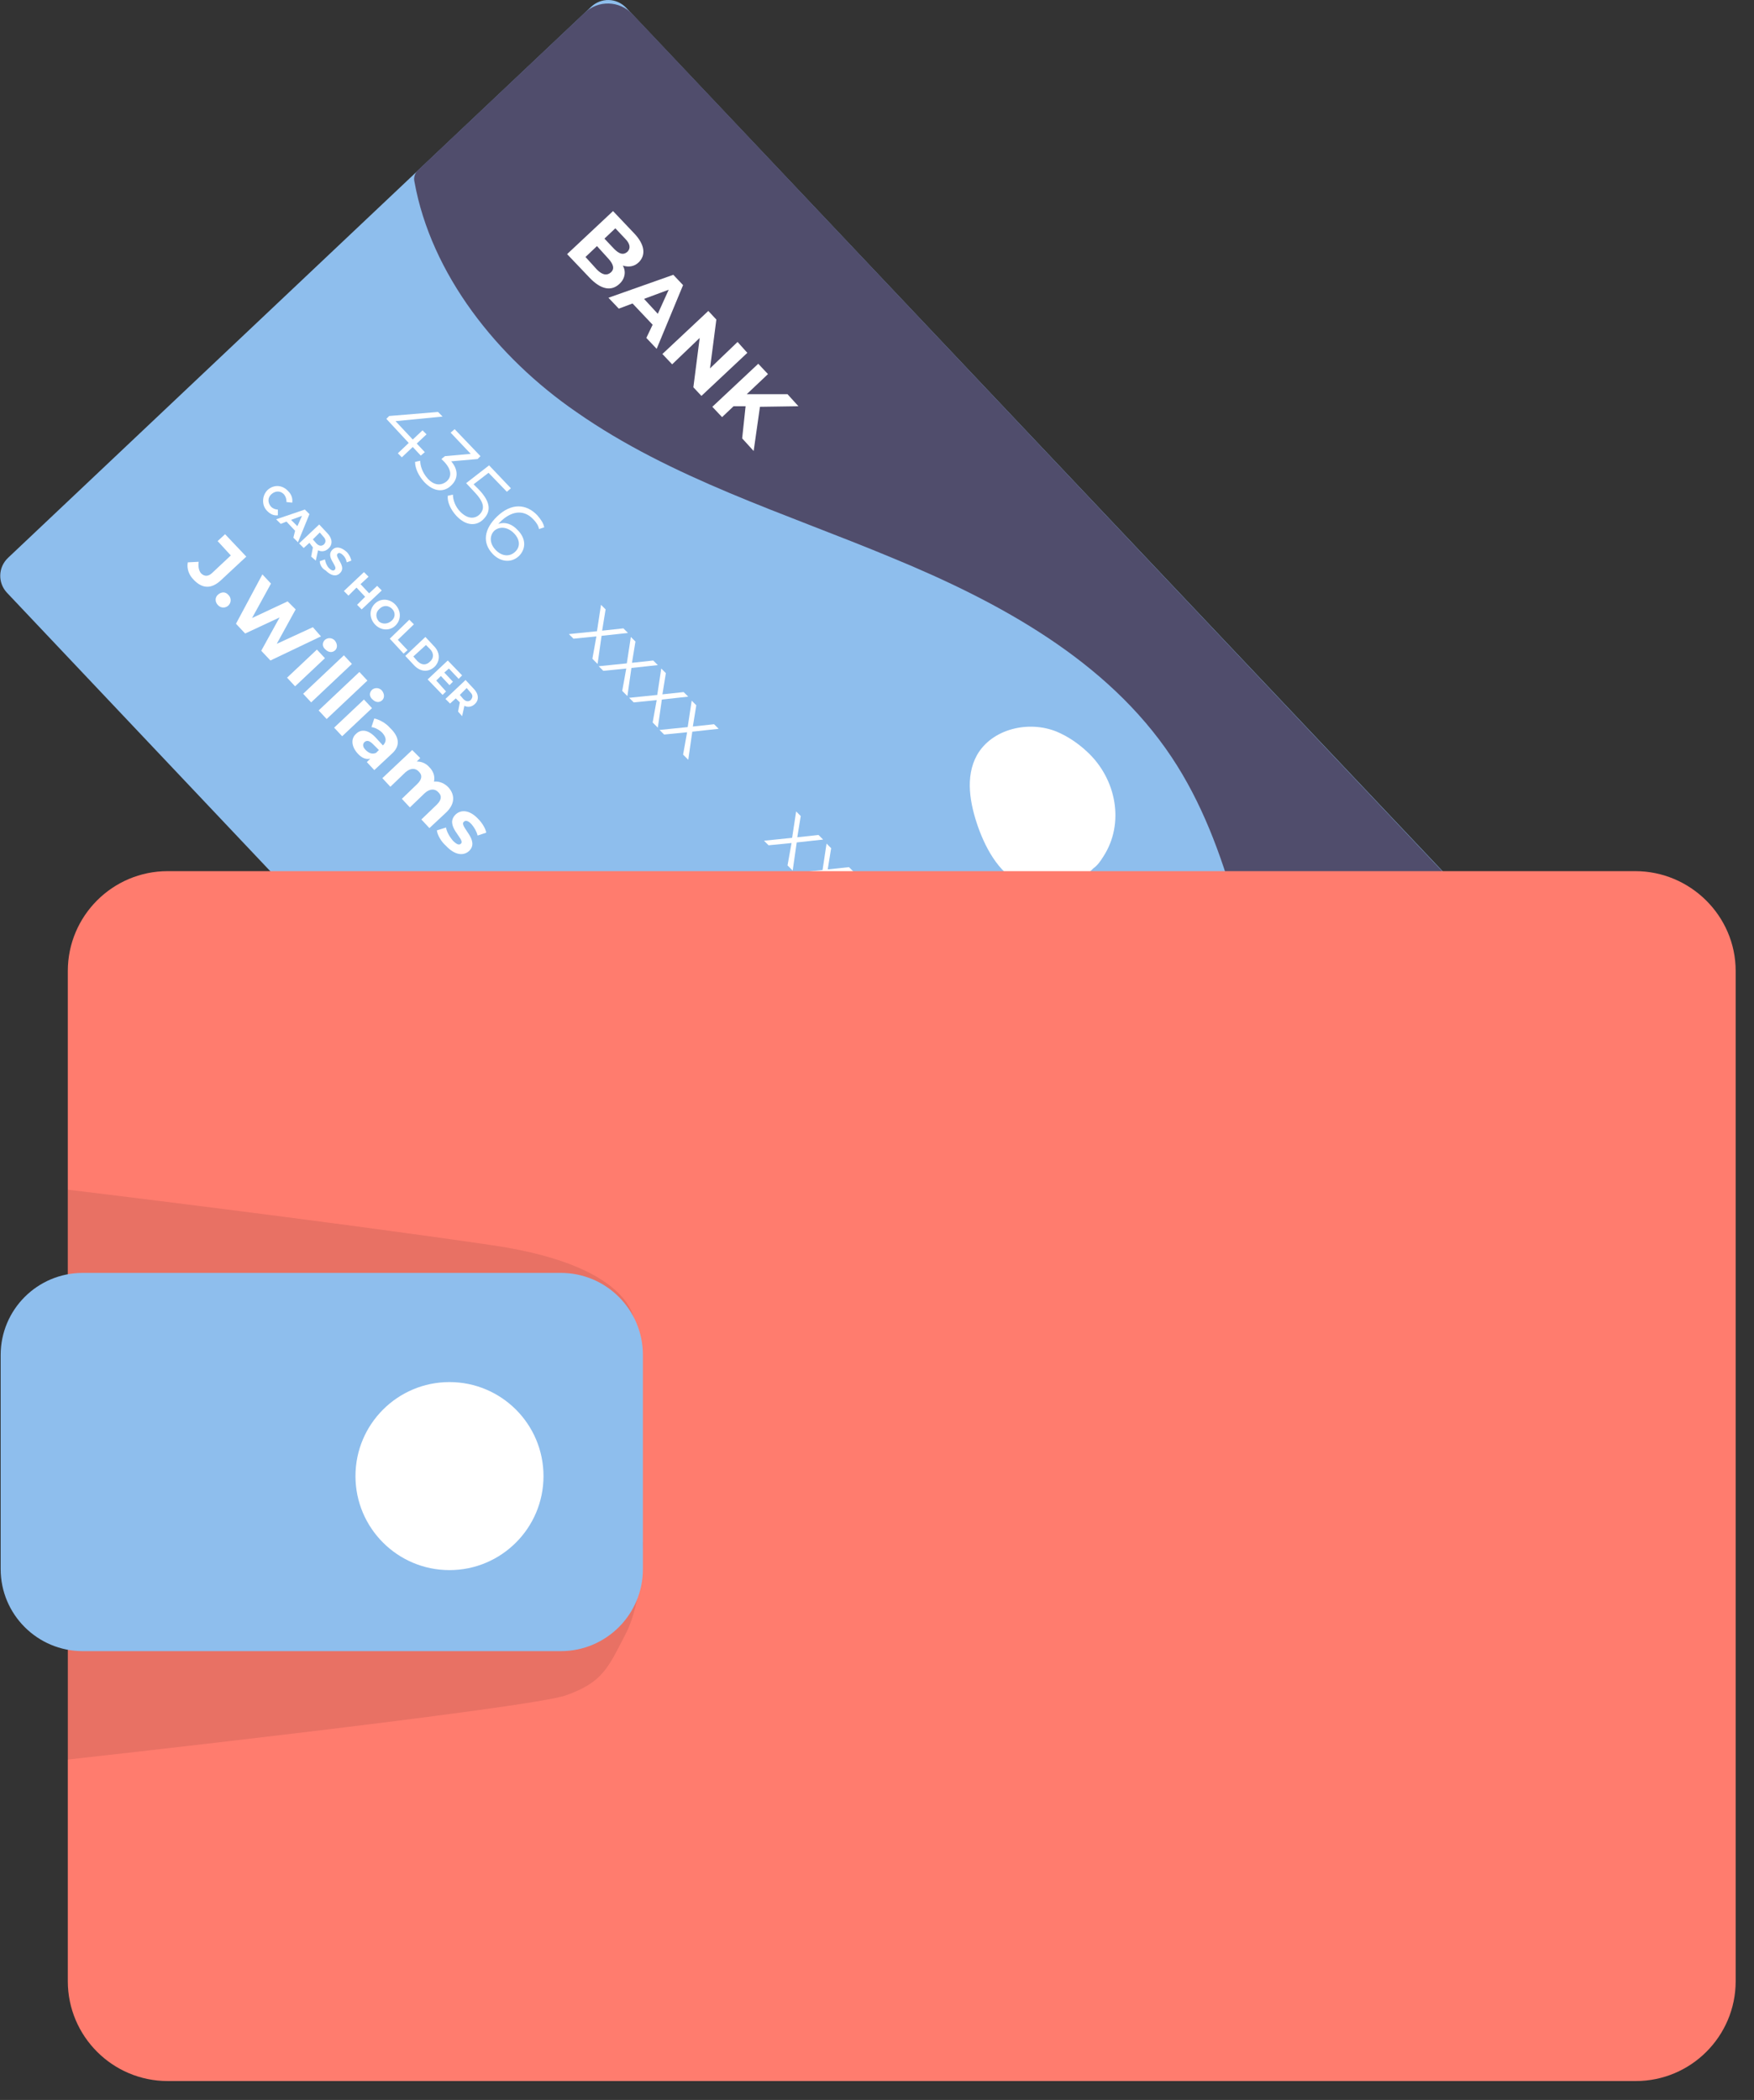 <svg width="71" height="85" viewBox="0 0 71 85" fill="none" xmlns="http://www.w3.org/2000/svg">
<rect x="0" y="0" width="71" height="85" fill="#333333" stroke="none"/>
<path d="M36.246 62.024L0.283 23.993C-0.089 23.598 -0.089 22.971 0.329 22.576L23.933 0.273C24.328 -0.098 24.956 -0.098 25.351 0.32L61.314 38.351C61.685 38.746 61.685 39.373 61.267 39.768L37.663 62.071C37.269 62.442 36.618 62.419 36.246 62.024Z" fill="#8EBEED"/>
<path d="M61.034 38.072L25.605 0.575C25.071 0.018 24.211 -0.006 23.654 0.529L16.94 6.871C16.8 6.987 16.731 7.173 16.777 7.359C17.451 11.099 20.122 14.468 23.328 16.675C27.185 19.37 31.762 20.764 36.106 22.576C40.451 24.365 44.818 26.735 47.42 30.638C49.883 34.331 50.464 38.908 51.718 43.183C52.043 44.321 52.462 45.46 52.973 46.575C53.135 46.923 53.577 47.016 53.855 46.737L60.965 40.023C61.545 39.489 61.569 38.629 61.034 38.072Z" fill="#504D6C"/>
<path d="M25.071 11.494C24.745 11.796 24.327 11.727 23.863 11.239L22.956 10.286L24.815 8.544L25.675 9.45C26.116 9.915 26.139 10.333 25.861 10.612C25.675 10.797 25.442 10.821 25.21 10.751C25.349 10.983 25.303 11.285 25.071 11.494ZM24.908 9.241L24.467 9.659L24.862 10.077C25.071 10.286 25.233 10.333 25.396 10.193C25.535 10.054 25.512 9.868 25.303 9.659L24.908 9.241ZM24.722 11.03C24.885 10.89 24.838 10.704 24.629 10.472L24.165 9.961L23.7 10.402L24.165 10.914C24.374 11.123 24.56 11.169 24.722 11.03Z" fill="white"/>
<path d="M26.418 13.144L25.605 12.284L25.048 12.493L24.629 12.052L27.255 11.123L27.65 11.541L26.581 14.12L26.163 13.678L26.418 13.144ZM26.627 12.702L27.069 11.727L26.07 12.098L26.627 12.702Z" fill="white"/>
<path d="M30.251 14.282L28.393 16.025L28.067 15.676L28.323 13.678L27.208 14.747L26.813 14.329L28.672 12.586L28.997 12.935L28.741 14.91L29.856 13.841L30.251 14.282Z" fill="white"/>
<path d="M30.181 16.443H29.694L29.229 16.884L28.834 16.466L30.693 14.724L31.087 15.142L30.228 15.955H31.877L32.319 16.443L30.762 16.466L30.507 18.255L30.042 17.744L30.181 16.443Z" fill="white"/>
<path d="M17.033 18.441L16.708 18.093L16.266 18.511L16.104 18.348L16.545 17.93L15.639 16.954L15.755 16.838L17.73 16.675L17.916 16.861L16.011 17.047L16.708 17.79L17.103 17.419L17.265 17.581L16.87 17.953L17.196 18.302L17.033 18.441Z" fill="white"/>
<path d="M18.264 19.649C17.986 19.928 17.567 19.928 17.172 19.509C16.94 19.254 16.801 18.952 16.801 18.696L17.01 18.65C17.01 18.859 17.103 19.138 17.312 19.37C17.567 19.649 17.846 19.672 18.078 19.486C18.288 19.3 18.288 19.022 17.986 18.696L17.869 18.58L18.009 18.464L19.054 18.371L18.241 17.512L18.404 17.372L19.449 18.464L19.333 18.58L18.264 18.673C18.566 19.022 18.543 19.393 18.264 19.649Z" fill="white"/>
<path d="M19.566 21.02C19.287 21.299 18.869 21.299 18.474 20.88C18.241 20.625 18.102 20.323 18.125 20.067L18.334 20.021C18.334 20.23 18.427 20.509 18.636 20.718C18.915 20.997 19.194 21.02 19.403 20.834C19.612 20.625 19.635 20.369 19.217 19.928L18.869 19.556L19.798 18.836L20.681 19.765L20.518 19.905L19.775 19.138L19.171 19.603L19.38 19.812C19.891 20.346 19.867 20.718 19.566 21.02Z" fill="white"/>
<path d="M21.006 22.507C20.681 22.809 20.239 22.739 19.937 22.414C19.519 21.972 19.589 21.415 20.123 20.904C20.704 20.346 21.308 20.392 21.749 20.857C21.889 21.02 22.005 21.182 22.028 21.345L21.819 21.415C21.796 21.275 21.703 21.136 21.587 21.02C21.238 20.648 20.773 20.648 20.309 21.066C20.262 21.113 20.216 21.159 20.169 21.206C20.448 21.113 20.727 21.206 20.959 21.461C21.285 21.787 21.308 22.205 21.006 22.507ZM20.843 22.344C21.076 22.135 21.052 21.833 20.797 21.577C20.541 21.322 20.216 21.299 20.007 21.484C19.821 21.67 19.798 21.995 20.077 22.274C20.309 22.507 20.611 22.553 20.843 22.344Z" fill="white"/>
<path d="M23.979 26.665L24.142 25.759L23.213 25.852L23.027 25.666L24.165 25.55L24.328 24.481L24.514 24.667L24.374 25.527L25.234 25.434L25.42 25.62L24.351 25.736L24.189 26.874L23.979 26.665Z" fill="white"/>
<path d="M25.187 27.966L25.35 27.06L24.421 27.153L24.235 26.967L25.373 26.851L25.536 25.782L25.722 25.968L25.582 26.828L26.442 26.735L26.628 26.921L25.559 27.037L25.396 28.175L25.187 27.966Z" fill="white"/>
<path d="M26.419 29.244L26.581 28.338L25.652 28.431L25.466 28.245L26.605 28.129L26.767 27.06L26.953 27.246L26.814 28.105L27.673 28.013L27.859 28.198L26.791 28.315L26.628 29.453L26.419 29.244Z" fill="white"/>
<path d="M27.651 30.545L27.813 29.639L26.884 29.732L26.698 29.546L27.837 29.43L27.999 28.361L28.185 28.547L28.046 29.407L28.905 29.314L29.091 29.5L28.023 29.616L27.86 30.754L27.651 30.545Z" fill="white"/>
<path d="M31.878 35.029L32.041 34.123L31.112 34.215L30.926 34.03L32.064 33.913L32.227 32.845L32.413 33.031L32.273 33.89L33.133 33.797L33.319 33.983L32.25 34.099L32.087 35.238L31.878 35.029Z" fill="white"/>
<path d="M33.11 36.33L33.272 35.424L32.343 35.517L32.157 35.331L33.296 35.215L33.458 34.146L33.644 34.332L33.505 35.191L34.364 35.099L34.55 35.284L33.481 35.401L33.319 36.539L33.11 36.33Z" fill="white"/>
<path d="M34.341 37.631L34.504 36.724L33.575 36.818L33.389 36.632L34.527 36.516L34.69 35.447L34.876 35.633L34.736 36.492L35.596 36.399L35.782 36.585L34.713 36.701L34.55 37.84L34.341 37.631Z" fill="white"/>
<path d="M35.572 38.932L35.735 38.026L34.806 38.119L34.62 37.933L35.758 37.817L35.921 36.748L36.106 36.934L35.967 37.794L36.827 37.701L37.013 37.886L35.944 38.003L35.781 39.141L35.572 38.932Z" fill="white"/>
<path d="M41.078 41.348L39.382 42.951L39.22 42.765L40.776 41.301L40.405 40.907L40.567 40.767L41.078 41.348Z" fill="white"/>
<path d="M41.31 44.019C41.032 44.298 40.613 44.298 40.218 43.88C39.986 43.624 39.847 43.322 39.847 43.067L40.056 43.02C40.056 43.23 40.149 43.508 40.358 43.741C40.613 44.019 40.892 44.043 41.124 43.857C41.334 43.671 41.334 43.392 41.032 43.067L40.915 42.951L41.055 42.835L42.1 42.742L41.287 41.882L41.45 41.743L42.495 42.835L42.379 42.951L41.31 43.044C41.612 43.392 41.589 43.764 41.31 44.019Z" fill="white"/>
<path d="M42.867 45.762L42.542 45.413L42.1 45.831L41.938 45.646L42.379 45.227L41.473 44.275L41.589 44.159L43.564 43.996L43.75 44.182L41.822 44.345L42.519 45.088L42.913 44.716L43.076 44.879L42.681 45.251L43.007 45.599L42.867 45.762Z" fill="white"/>
<path d="M43.82 47.342L43.657 47.481L42.519 46.296L42.635 46.18L44.006 46.227C44.378 46.25 44.517 46.157 44.633 46.064C44.819 45.878 44.819 45.623 44.563 45.367C44.378 45.158 44.169 45.065 43.936 45.088V44.856C44.215 44.833 44.494 44.972 44.749 45.228C45.075 45.576 45.098 45.948 44.819 46.227C44.656 46.389 44.471 46.459 44.029 46.459L42.914 46.413L43.82 47.342Z" fill="white"/>
<path d="M10.83 19.834C11.085 19.602 11.434 19.625 11.666 19.881C11.806 20.02 11.852 20.183 11.829 20.346L11.597 20.322C11.597 20.206 11.573 20.113 11.504 20.02C11.364 19.858 11.155 19.858 10.993 19.997C10.83 20.137 10.83 20.346 10.969 20.508C11.039 20.578 11.132 20.624 11.248 20.624V20.857C11.085 20.88 10.923 20.81 10.784 20.648C10.598 20.439 10.598 20.067 10.83 19.834Z" fill="white"/>
<path d="M11.945 21.484L11.596 21.112L11.364 21.205L11.178 21.02L12.34 20.625L12.526 20.81L12.061 21.949L11.875 21.763L11.945 21.484ZM12.038 21.298L12.224 20.88L11.782 21.043L12.038 21.298Z" fill="white"/>
<path d="M12.596 22.529L12.665 22.158L12.526 21.972L12.294 22.181L12.108 21.995L12.921 21.229L13.246 21.577C13.455 21.786 13.479 22.042 13.293 22.204C13.177 22.32 13.014 22.344 12.875 22.274L12.782 22.692L12.596 22.529ZM13.084 21.716L12.944 21.554L12.665 21.833L12.805 21.995C12.921 22.111 13.014 22.111 13.107 22.042C13.2 21.949 13.2 21.833 13.084 21.716Z" fill="white"/>
<path d="M12.944 22.715L13.153 22.645C13.177 22.762 13.223 22.901 13.316 22.994C13.432 23.11 13.502 23.11 13.548 23.064C13.711 22.924 13.153 22.552 13.455 22.25C13.595 22.111 13.804 22.134 14.036 22.343C14.129 22.436 14.199 22.576 14.222 22.692L14.036 22.762C14.013 22.645 13.967 22.552 13.897 22.483C13.781 22.367 13.711 22.367 13.665 22.413C13.525 22.552 14.059 22.924 13.758 23.203C13.618 23.342 13.409 23.319 13.177 23.087C13.037 23.017 12.944 22.855 12.944 22.715Z" fill="white"/>
<path d="M15.453 23.9L14.64 24.667L14.454 24.481L14.78 24.156L14.431 23.784L14.106 24.109L13.92 23.923L14.733 23.157L14.919 23.343L14.594 23.645L14.942 24.016L15.267 23.714L15.453 23.9Z" fill="white"/>
<path d="M15.174 24.435C15.407 24.202 15.778 24.226 16.011 24.481C16.243 24.737 16.243 25.085 16.011 25.317C15.778 25.55 15.407 25.526 15.174 25.271C14.942 25.015 14.942 24.667 15.174 24.435ZM15.848 25.131C16.011 24.992 16.011 24.783 15.871 24.644C15.732 24.504 15.523 24.481 15.36 24.644C15.197 24.783 15.197 24.992 15.337 25.155C15.476 25.271 15.685 25.271 15.848 25.131Z" fill="white"/>
<path d="M16.568 25.085L16.754 25.271L16.104 25.898L16.498 26.316L16.336 26.456L15.778 25.852L16.568 25.085Z" fill="white"/>
<path d="M17.219 25.782L17.567 26.154C17.823 26.41 17.823 26.758 17.591 26.99C17.335 27.223 17.01 27.199 16.754 26.921L16.406 26.549L17.219 25.782ZM16.894 26.758C17.056 26.921 17.242 26.944 17.405 26.781C17.567 26.642 17.567 26.433 17.405 26.27L17.242 26.108L16.731 26.572L16.894 26.758Z" fill="white"/>
<path d="M18.055 27.989L17.916 28.128L17.311 27.501L18.125 26.734L18.706 27.338L18.566 27.478L18.171 27.06L17.985 27.222L18.334 27.594L18.194 27.733L17.846 27.362L17.66 27.547L18.055 27.989Z" fill="white"/>
<path d="M18.543 28.802L18.613 28.43L18.45 28.268L18.218 28.477L18.032 28.291L18.845 27.524L19.17 27.873C19.379 28.082 19.402 28.337 19.217 28.5C19.1 28.616 18.938 28.64 18.798 28.57L18.706 28.988L18.543 28.802ZM19.031 28.012L18.891 27.85L18.613 28.128L18.752 28.291C18.868 28.407 18.961 28.407 19.054 28.337C19.147 28.221 19.147 28.128 19.031 28.012Z" fill="white"/>
<path d="M7.601 22.762L8.042 22.739C8.019 22.924 8.042 23.087 8.135 23.203C8.274 23.343 8.437 23.343 8.6 23.18L9.343 22.483L8.809 21.902L9.111 21.623L9.97 22.53L8.948 23.482C8.553 23.854 8.182 23.831 7.833 23.459C7.647 23.273 7.554 23.017 7.601 22.762Z" fill="white"/>
<path d="M8.832 24.063C8.971 23.947 9.134 23.947 9.25 24.086C9.366 24.202 9.366 24.388 9.25 24.504C9.134 24.62 8.948 24.62 8.832 24.504C8.693 24.365 8.693 24.179 8.832 24.063Z" fill="white"/>
<path d="M12.991 25.759L10.946 26.735L10.575 26.34L11.318 24.992L9.924 25.643L9.552 25.248L10.621 23.25L10.969 23.622L10.203 25.016L11.643 24.342L11.968 24.667L11.202 26.061L12.665 25.387L12.991 25.759Z" fill="white"/>
<path d="M13.153 25.898C13.27 25.805 13.432 25.805 13.548 25.921C13.665 26.061 13.665 26.223 13.572 26.316C13.456 26.432 13.293 26.409 13.177 26.293C13.037 26.177 13.037 26.014 13.153 25.898ZM12.828 26.293L13.153 26.642L11.945 27.78L11.62 27.431L12.828 26.293Z" fill="white"/>
<path d="M13.92 26.525L14.245 26.874L12.596 28.43L12.271 28.082L13.92 26.525Z" fill="white"/>
<path d="M14.547 27.199L14.872 27.548L13.223 29.104L12.898 28.756L14.547 27.199Z" fill="white"/>
<path d="M15.058 27.92C15.174 27.827 15.337 27.827 15.453 27.943C15.569 28.082 15.569 28.245 15.476 28.338C15.36 28.454 15.198 28.431 15.082 28.314C14.942 28.198 14.942 28.036 15.058 27.92ZM14.733 28.314L15.058 28.663L13.85 29.801L13.525 29.453L14.733 28.314Z" fill="white"/>
<path d="M15.848 30.521L15.151 31.172L14.849 30.847L14.989 30.707C14.826 30.754 14.64 30.684 14.477 30.498C14.222 30.219 14.199 29.894 14.408 29.708C14.617 29.499 14.919 29.523 15.244 29.894L15.5 30.173C15.639 30.034 15.662 29.871 15.476 29.662C15.36 29.546 15.198 29.453 15.035 29.43L15.151 29.081C15.36 29.128 15.616 29.267 15.778 29.453C16.173 29.825 16.22 30.196 15.848 30.521ZM15.221 30.475L15.337 30.359L15.105 30.127C14.942 29.964 14.849 29.964 14.756 30.034C14.663 30.127 14.687 30.243 14.803 30.359C14.919 30.475 15.058 30.545 15.221 30.475Z" fill="white"/>
<path d="M18.079 32.868L17.382 33.519L17.056 33.17L17.684 32.566C17.869 32.38 17.893 32.218 17.753 32.078C17.614 31.915 17.405 31.915 17.196 32.101L16.592 32.682L16.267 32.334L16.894 31.73C17.08 31.544 17.103 31.381 16.963 31.242C16.824 31.079 16.615 31.079 16.406 31.265L15.802 31.846L15.477 31.497L16.685 30.359L17.01 30.684L16.87 30.823C17.056 30.823 17.242 30.893 17.382 31.056C17.544 31.218 17.614 31.428 17.567 31.637C17.776 31.613 18.009 31.706 18.172 31.892C18.404 32.171 18.427 32.52 18.079 32.868Z" fill="white"/>
<path d="M17.684 33.611L18.055 33.495C18.078 33.658 18.195 33.867 18.334 34.029C18.497 34.192 18.59 34.215 18.659 34.146C18.845 33.96 17.962 33.425 18.45 32.961C18.683 32.752 19.031 32.798 19.356 33.147C19.519 33.309 19.658 33.541 19.682 33.704L19.333 33.82C19.287 33.635 19.194 33.495 19.101 33.379C18.961 33.216 18.845 33.193 18.776 33.263C18.566 33.449 19.449 34.006 18.985 34.448C18.752 34.657 18.404 34.61 18.055 34.239C17.846 34.053 17.707 33.797 17.684 33.611Z" fill="white"/>
<path d="M31.553 47.04C32.064 46.552 32.622 46.552 32.993 46.947C33.365 47.342 33.342 47.899 32.807 48.387C32.296 48.875 31.739 48.875 31.367 48.48C31.018 48.108 31.042 47.527 31.553 47.04ZM32.482 48.015C32.831 47.69 32.877 47.411 32.691 47.225C32.529 47.04 32.25 47.063 31.901 47.388C31.553 47.713 31.506 47.992 31.692 48.178C31.855 48.387 32.134 48.364 32.482 48.015Z" fill="white"/>
<path d="M33.922 50.129C33.597 50.431 33.156 50.362 32.831 50.036C32.412 49.595 32.435 49.084 32.947 48.596C33.481 48.085 34.108 48.132 34.55 48.596C34.712 48.759 34.828 48.968 34.852 49.13L34.457 49.247C34.434 49.107 34.364 48.991 34.248 48.875C33.992 48.619 33.69 48.596 33.388 48.875C33.574 48.875 33.736 48.968 33.899 49.13C34.178 49.432 34.224 49.851 33.922 50.129ZM33.574 49.804C33.713 49.665 33.713 49.479 33.551 49.316C33.411 49.154 33.202 49.13 33.063 49.27C32.923 49.386 32.923 49.595 33.086 49.758C33.249 49.897 33.434 49.92 33.574 49.804Z" fill="white"/>
<path d="M36.014 49.549L36.316 49.851L33.505 51.105L33.203 50.803L36.014 49.549Z" fill="white"/>
<path d="M35.804 52.523L35.502 52.801L34.387 51.616L34.62 51.384L35.758 51.454C36.014 51.477 36.13 51.407 36.199 51.338C36.316 51.221 36.316 51.059 36.153 50.896C36.037 50.757 35.874 50.687 35.688 50.71L35.618 50.292C35.92 50.246 36.222 50.362 36.501 50.641C36.827 50.989 36.873 51.384 36.594 51.663C36.432 51.802 36.269 51.895 35.851 51.872L35.177 51.825L35.804 52.523Z" fill="white"/>
<path d="M37.314 54.033L37.082 53.777L36.757 54.079L36.431 53.731L36.757 53.429L35.967 52.592L36.199 52.36L37.895 52.151L38.243 52.523L36.664 52.732L37.059 53.15L37.361 52.871L37.686 53.22L37.384 53.498L37.616 53.754L37.314 54.033Z" fill="white"/>
<path d="M44.656 34.68C45.539 33.333 45.19 31.52 44.005 30.428C43.634 30.08 43.215 29.801 42.774 29.615C41.636 29.151 40.149 29.499 39.545 30.568C39.057 31.451 39.266 32.543 39.591 33.472C39.94 34.448 40.521 35.47 41.496 35.842C42.426 36.213 43.564 35.865 44.261 35.145C44.424 35.029 44.54 34.866 44.656 34.68Z" fill="white"/>
<path d="M70.258 39.303V80.192C70.258 82.422 68.446 84.234 66.215 84.234H6.788C4.557 84.234 2.745 82.422 2.745 80.192V39.303C2.745 37.073 4.557 35.261 6.788 35.261H66.192C68.422 35.261 70.258 37.073 70.258 39.303Z" fill="#FF7C6E"/>
<g opacity="0.3">
<path opacity="0.3" d="M26.023 62.419C26.023 62.419 26.047 64.742 25.326 66.136C24.606 67.53 24.397 68.088 22.91 68.622C21.424 69.156 2.722 71.224 2.722 71.224V64.905L26.023 62.419Z" fill="black"/>
</g>
<g opacity="0.3">
<path opacity="0.3" d="M25.698 53.66C25.698 53.66 25.908 51.291 19.96 50.408C13.153 49.409 2.745 48.154 2.745 48.154V52.638L25.698 53.66Z" fill="black"/>
</g>
<path d="M3.35 66.833H22.702C24.537 66.833 26.024 65.347 26.024 63.511V54.846C26.024 53.01 24.537 51.523 22.702 51.523H3.35C1.514 51.523 0.027 53.01 0.027 54.846V63.511C0.027 65.347 1.514 66.833 3.35 66.833Z" fill="#8EBEED"/>
<path d="M18.194 63.553C20.296 63.553 22 61.849 22 59.748C22 57.646 20.296 55.942 18.194 55.942C16.093 55.942 14.389 57.646 14.389 59.748C14.389 61.849 16.093 63.553 18.194 63.553Z" fill="white"/>
<path d="M19.177 62.855C19.161 62.839 19.574 62.76 20.081 62.38C20.335 62.189 20.604 61.936 20.842 61.587C21.08 61.238 21.27 60.81 21.35 60.35C21.429 59.874 21.381 59.414 21.254 59.018C21.143 58.621 20.953 58.288 20.763 58.019C20.382 57.511 20.034 57.305 20.049 57.29C20.049 57.29 20.065 57.305 20.113 57.321C20.145 57.353 20.208 57.385 20.287 57.448C20.43 57.559 20.62 57.733 20.811 57.987C21.001 58.241 21.191 58.59 21.318 58.986C21.445 59.398 21.492 59.874 21.413 60.366C21.334 60.857 21.128 61.285 20.89 61.634C20.652 61.983 20.366 62.253 20.097 62.427C19.827 62.617 19.59 62.713 19.431 62.776C19.352 62.808 19.272 62.824 19.241 62.839C19.193 62.855 19.177 62.855 19.177 62.855Z" fill="white"/>
</svg>

